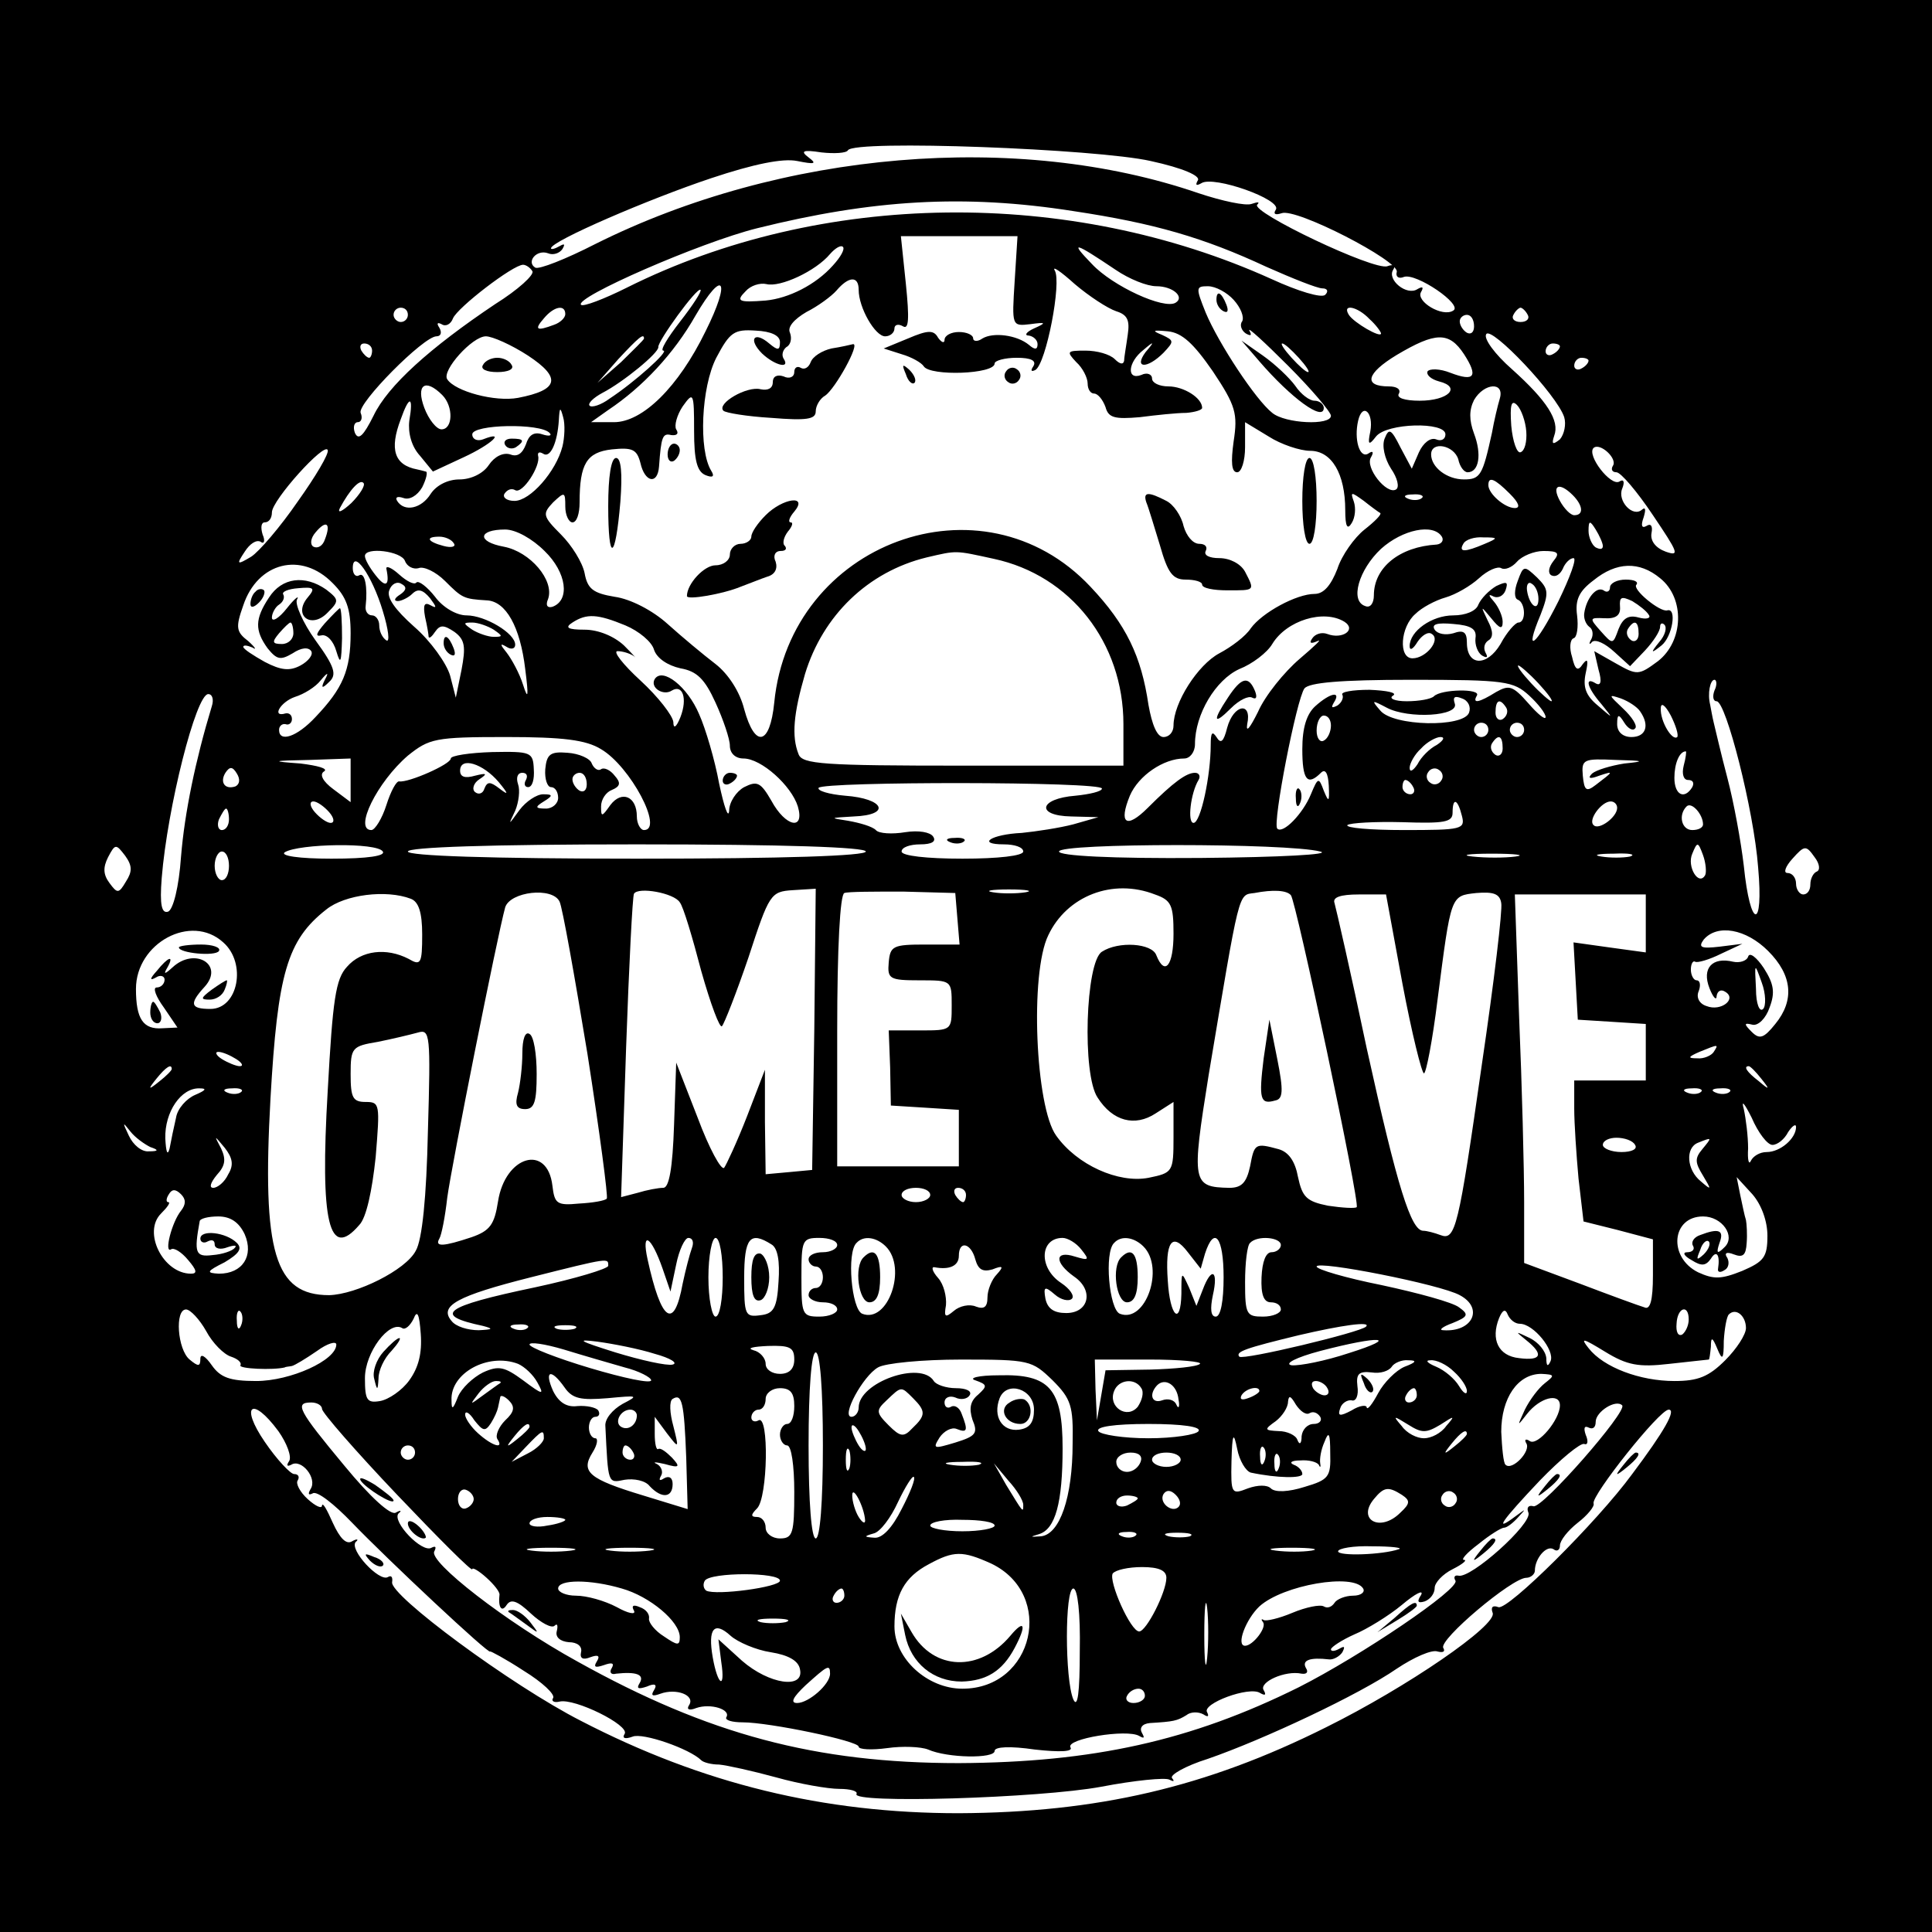 <?xml version="1.0" standalone="no"?>
<!DOCTYPE svg PUBLIC "-//W3C//DTD SVG 20010904//EN"
 "http://www.w3.org/TR/2001/REC-SVG-20010904/DTD/svg10.dtd">
<svg version="1.0" xmlns="http://www.w3.org/2000/svg"
 width="270pt" height="270pt" viewBox="0 0 270 270"
 preserveAspectRatio="xMidYMid meet">

<g transform="translate(0,270) scale(0.1,-0.1)"
fill="#000000" stroke="none">
<path d="M0 1350 l0 -1350 1350 0 1350 0 0 1350 0 1350 -1350 0 -1350 0 0
-1350z m1608 1125 c46 -10 70 -21 66 -27 -4 -7 -2 -8 5 -4 17 11 113 -23 104
-37 -4 -6 -1 -8 8 -5 20 8 165 -67 161 -82 -2 -7 3 -10 10 -7 17 6 83 -39 69
-47 -15 -10 -53 13 -45 26 4 7 2 8 -5 4 -15 -10 -43 13 -34 27 4 6 0 8 -8 5
-18 -7 -192 76 -182 86 4 4 1 4 -8 1 -8 -3 -41 4 -74 15 -253 87 -583 59 -843
-71 -41 -21 -79 -36 -84 -33 -13 8 2 26 18 20 7 -3 16 0 20 6 4 7 3 8 -4 4 -7
-4 -12 -5 -12 -3 0 10 137 69 224 98 60 20 100 28 120 24 25 -5 28 -4 16 5
-12 9 -8 11 18 7 18 -2 35 -1 37 3 9 15 348 2 423 -15z m-108 -70 c113 -17
182 -37 270 -78 36 -16 71 -30 78 -30 7 0 9 -4 4 -9 -5 -5 -38 5 -75 22 -283
128 -629 124 -901 -12 -32 -16 -61 -27 -64 -24 -10 10 166 87 246 107 161 40
289 48 442 24z m-82 -98 c-4 -63 -4 -63 22 -60 22 3 23 2 5 -6 -11 -5 -14 -10
-7 -10 6 -1 12 -6 12 -12 0 -8 -4 -8 -12 -1 -17 14 -50 18 -65 9 -7 -5 -13 -4
-13 0 0 5 -9 9 -20 9 -11 0 -20 -5 -20 -11 0 -5 -4 -4 -9 3 -6 11 -14 11 -42
-1 l-34 -14 25 -8 c14 -4 28 -12 31 -17 9 -14 99 -11 99 4 0 4 14 8 31 8 20 0
28 -4 23 -12 -4 -6 -3 -8 3 -5 15 9 37 123 27 139 -4 7 8 -1 28 -19 20 -17 46
-34 58 -38 16 -5 19 -13 16 -33 -2 -15 -5 -31 -5 -36 -1 -6 -6 -5 -13 2 -7 7
-25 12 -41 12 -26 0 -27 -1 -13 -16 9 -8 16 -22 16 -30 0 -8 4 -14 9 -14 5 0
12 -8 16 -19 4 -15 13 -17 48 -14 23 3 52 6 65 6 12 1 22 4 22 7 0 14 -26 30
-47 30 -13 0 -23 5 -23 11 0 6 -7 9 -15 5 -21 -8 -19 18 3 35 15 13 16 12 3
-3 -17 -23 2 -24 25 -1 15 16 15 17 -2 25 -15 6 -13 7 8 5 20 -2 36 -17 63
-56 32 -48 35 -59 29 -98 -4 -29 -3 -43 5 -43 6 0 11 16 11 35 l0 35 33 -20
c17 -11 44 -20 58 -20 30 0 49 -32 49 -83 0 -23 3 -28 9 -18 5 8 6 21 3 30 -5
14 -4 14 14 1 10 -8 21 -16 23 -17 2 -2 -8 -12 -22 -23 -14 -11 -32 -36 -38
-55 -9 -23 -19 -35 -32 -35 -25 0 -73 -26 -89 -48 -7 -11 -27 -26 -44 -35 -30
-16 -64 -69 -64 -101 0 -9 -6 -16 -14 -16 -9 0 -16 17 -21 45 -10 68 -31 112
-81 165 -151 161 -420 62 -442 -162 -6 -60 -27 -64 -42 -9 -6 24 -22 49 -40
63 -17 13 -47 38 -67 56 -21 19 -52 35 -74 38 -30 5 -38 11 -42 33 -3 15 -18
39 -33 54 -26 26 -26 29 -11 45 16 15 17 15 17 -6 0 -12 5 -22 10 -22 6 0 10
12 10 28 0 54 10 70 45 74 29 3 35 0 40 -19 6 -27 24 -31 26 -5 3 42 5 47 17
44 8 -1 11 2 7 8 -3 5 1 20 9 32 15 21 16 20 16 -34 0 -41 4 -57 16 -62 10 -4
13 -2 8 6 -18 29 -14 117 7 158 19 36 25 40 55 38 22 -1 34 -7 34 -16 0 -12
-3 -12 -15 -2 -21 18 -30 6 -10 -14 18 -17 40 -22 30 -7 -3 5 -1 12 4 16 6 3
8 12 5 20 -4 8 6 19 23 29 16 8 35 22 42 30 17 20 31 21 31 1 0 -25 23 -65 37
-65 7 0 13 5 13 11 0 5 5 7 12 3 8 -5 9 10 4 59 l-7 67 82 0 81 0 -4 -63z
m-254 22 c-24 -27 -62 -46 -94 -49 -38 -3 -42 -1 -28 13 7 8 20 12 29 10 19
-5 69 18 89 42 7 8 15 13 18 10 3 -3 -3 -14 -14 -26z m395 -6 c19 -13 44 -23
57 -23 23 0 40 -15 27 -23 -16 -10 -88 23 -117 54 -32 33 -25 31 33 -8z m-815
-2 c3 -5 -20 -26 -52 -46 -91 -61 -150 -114 -170 -156 -14 -28 -21 -35 -26
-24 -3 8 -1 15 4 15 5 0 7 6 4 13 -5 13 88 107 106 107 6 0 8 5 4 12 -4 6 -3
8 3 5 6 -4 13 0 16 8 6 15 84 75 98 75 4 0 10 -4 13 -9z m242 -84 c-38 -78
-88 -127 -128 -127 l-32 0 24 17 c48 32 92 79 122 132 39 67 50 50 14 -22z
m-36 13 c-17 -22 -28 -40 -23 -40 9 0 -40 -44 -75 -67 -12 -9 -25 -13 -28 -10
-3 3 5 11 18 18 29 15 79 56 78 64 -1 8 54 84 59 80 2 -2 -11 -22 -29 -45z
m774 31 c10 -11 15 -24 12 -30 -4 -5 -1 -13 5 -17 7 -4 9 -3 5 4 -3 6 21 -16
54 -49 33 -33 60 -65 60 -70 0 -14 -64 -11 -82 4 -23 18 -75 97 -93 140 -14
35 -14 37 3 37 11 0 27 -9 36 -19z m-1154 -21 c0 -5 -4 -10 -10 -10 -5 0 -10
5 -10 10 0 6 5 10 10 10 6 0 10 -4 10 -10z m220 1 c0 -5 -7 -12 -16 -15 -24
-9 -28 -7 -14 9 14 17 30 20 30 6z m1124 -7 c9 -8 16 -18 16 -20 0 -7 -38 15
-45 26 -10 16 12 12 29 -6z m221 6 c3 -5 -1 -10 -10 -10 -9 0 -13 5 -10 10 3
6 8 10 10 10 2 0 7 -4 10 -10z m-75 -16 c0 -8 -4 -12 -10 -9 -5 3 -10 10 -10
16 0 5 5 9 10 9 6 0 10 -7 10 -16z m126 -127 c3 -10 0 -24 -6 -31 -10 -8 -12
-7 -8 5 8 21 -10 49 -59 93 -24 21 -40 43 -36 49 7 12 99 -85 109 -116z
m-1448 86 c47 -31 43 -48 -14 -59 -32 -6 -88 9 -99 26 -8 12 35 60 54 60 9 0
36 -12 59 -27z m162 24 c0 -2 -15 -16 -32 -33 l-33 -29 29 33 c28 30 36 37 36
29z m1146 -22 c20 -31 15 -39 -19 -26 -15 6 -29 6 -32 2 -2 -5 5 -11 16 -14
32 -8 13 -27 -27 -27 -21 0 -33 4 -29 10 3 6 -3 10 -14 10 -36 0 -32 18 11 44
54 32 73 33 94 1z m-1526 5 c0 -5 -2 -10 -4 -10 -3 0 -8 5 -11 10 -3 6 -1 10
4 10 6 0 11 -4 11 -10z m1295 -10 c10 -11 16 -20 13 -20 -3 0 -13 9 -23 20
-10 11 -16 20 -13 20 3 0 13 -9 23 -20z m365 16 c0 -3 -4 -8 -10 -11 -5 -3
-10 -1 -10 4 0 6 5 11 10 11 6 0 10 -2 10 -4z m40 -20 c0 -3 -4 -8 -10 -11 -5
-3 -10 -1 -10 4 0 6 5 11 10 11 6 0 10 -2 10 -4z m-1602 -48 c16 -16 15 -48
-1 -48 -7 0 -18 14 -24 30 -12 32 1 42 25 18z m1478 -5 c-3 -10 -8 -31 -11
-48 -13 -59 -16 -65 -39 -65 -24 0 -46 17 -46 35 0 19 32 13 38 -7 2 -10 8
-18 13 -18 16 0 20 25 9 54 -7 19 -7 33 0 47 14 24 43 26 36 2z m-1524 -31
c-2 -17 3 -36 15 -49 l18 -22 43 20 c39 18 60 38 27 25 -8 -3 -15 0 -15 7 0
14 95 16 108 2 4 -4 -1 -5 -10 -2 -12 4 -19 -1 -23 -14 -5 -13 -12 -18 -22
-14 -10 3 -22 -3 -30 -15 -8 -12 -25 -20 -41 -20 -16 0 -32 -8 -40 -20 -13
-21 -37 -26 -47 -10 -3 5 0 7 9 4 8 -3 19 3 26 15 6 12 8 22 5 22 -3 1 -8 2
-12 3 -32 6 -39 28 -23 70 12 34 18 33 12 -2z m1561 -15 c1 -14 -2 -27 -8 -29
-5 -2 -11 15 -13 37 -2 29 0 37 8 29 6 -6 12 -23 13 -37z m-1347 -21 c-9 -35
-45 -76 -67 -76 -11 0 -17 5 -14 10 4 6 10 8 15 5 10 -6 36 34 32 48 -1 5 2 6
7 3 10 -7 20 15 22 47 1 18 2 19 6 4 3 -10 2 -29 -1 -41z m1129 21 c-4 -19 -2
-20 8 -7 15 19 97 21 97 3 0 -7 -6 -10 -13 -7 -8 3 -18 -5 -24 -18 l-10 -23
-16 30 c-13 26 -16 27 -22 12 -4 -10 0 -28 9 -42 9 -13 12 -26 7 -29 -13 -8
-44 31 -35 45 4 7 3 10 -4 5 -12 -7 -20 20 -14 46 6 26 22 12 17 -15z m-1499
-98 c-24 -35 -54 -70 -65 -77 -20 -12 -21 -11 -9 7 7 11 16 17 22 14 5 -4 7 1
3 10 -3 10 -2 17 3 17 6 0 10 6 10 14 0 17 74 99 78 87 2 -5 -17 -37 -42 -72z
m1838 50 c-3 -5 -1 -9 5 -9 6 0 29 -27 51 -60 35 -52 38 -58 18 -51 -14 5 -22
15 -20 26 2 10 -1 14 -7 10 -7 -4 -8 1 -4 12 3 10 3 15 -2 11 -13 -12 -35 12
-28 29 4 10 2 14 -4 10 -12 -7 -46 37 -36 47 9 8 34 -15 27 -25z m-1763 -52
c-13 -12 -20 -15 -16 -7 14 26 28 41 33 35 3 -3 -5 -16 -17 -28z m1619 13 c13
-13 15 -20 7 -20 -14 0 -37 20 -37 32 0 13 9 9 30 -12z m88 -2 c14 -14 16 -28
2 -28 -5 0 -14 9 -20 20 -12 22 -1 27 18 8z m-211 -4 c-3 -3 -12 -4 -19 -1 -8
3 -5 6 6 6 11 1 17 -2 13 -5z m-1533 -58 c-3 -9 -10 -13 -16 -10 -5 3 -4 12 3
20 15 18 22 13 13 -10z m1786 -9 c0 -5 -4 -5 -10 -2 -5 3 -10 14 -10 23 0 15
2 15 10 2 5 -8 10 -19 10 -23z m-1479 -7 c31 -30 36 -69 11 -78 -7 -2 -10 2
-6 11 9 26 -25 66 -62 73 -38 7 -36 24 2 24 15 0 38 -13 55 -30z m1254 20 c3
-5 0 -10 -7 -11 -52 -3 -88 -32 -88 -71 0 -11 -5 -18 -12 -15 -22 7 -9 51 22
80 30 27 73 36 85 17z m-1381 -9 c4 -5 -3 -7 -14 -4 -23 6 -26 13 -6 13 8 0
17 -4 20 -9z m1441 -1 c-28 -12 -37 -12 -30 0 3 6 16 10 28 9 21 0 21 -1 2 -9z
m-1509 -24 c3 -8 12 -12 19 -10 7 3 24 -5 37 -18 24 -24 26 -25 58 -27 27 -1
47 -37 54 -96 5 -39 4 -44 -3 -22 -5 16 -16 36 -23 45 -9 11 -10 14 0 8 6 -4
12 -3 12 3 0 16 -42 41 -68 41 -14 0 -33 11 -44 26 -11 14 -23 23 -26 20 -3
-4 -14 2 -24 11 -11 10 -19 13 -18 8 5 -24 -1 -27 -15 -9 -8 10 -15 22 -15 27
0 13 51 7 56 -7z m823 3 c107 -23 181 -117 181 -231 l0 -58 -224 0 c-195 0
-225 2 -230 16 -10 25 -7 57 9 112 25 82 88 143 170 163 43 10 39 10 94 -2z
m782 -3 c-7 -9 -8 -17 -3 -20 6 -3 12 1 16 9 3 8 10 15 15 15 5 0 -5 -27 -21
-60 -32 -64 -49 -76 -25 -19 12 31 11 36 -5 52 -18 17 -19 17 -27 -5 -5 -13
-5 -24 0 -26 11 -4 12 -32 1 -32 -4 0 -16 -13 -25 -30 -19 -32 -47 -31 -47 2
0 15 -5 18 -19 13 -11 -3 -22 -1 -26 5 -5 8 4 10 26 8 25 -2 33 -7 31 -20 -1
-9 3 -20 9 -24 7 -4 9 -3 5 4 -3 6 -2 13 4 17 7 4 7 13 -1 28 -10 21 -10 21 5
3 12 -15 16 -16 16 -5 0 8 -6 21 -12 28 -8 9 -8 11 -2 8 7 -4 15 0 18 8 4 12
2 13 -13 6 -10 -6 -21 -17 -25 -26 -3 -9 -18 -15 -35 -15 -30 0 -61 -22 -61
-43 0 -7 5 -4 11 6 6 9 15 15 20 11 13 -8 -8 -34 -27 -34 -20 0 -17 44 4 62 9
9 28 19 42 23 14 4 35 16 47 27 12 11 26 17 31 14 5 -3 15 1 22 9 7 8 24 15
37 15 21 0 23 -3 14 -14z m-1636 -70 c8 -26 10 -44 5 -41 -6 4 -10 13 -10 21
0 8 -5 14 -10 14 -6 0 -10 6 -9 13 3 26 -1 48 -9 43 -5 -3 -9 2 -9 10 0 28 27
-10 42 -60z m-70 39 c19 -19 25 -35 25 -70 0 -52 -11 -77 -49 -117 -26 -28
-51 -36 -51 -18 0 5 4 9 9 8 5 -2 9 2 9 7 0 6 -4 9 -9 8 -20 -6 -7 16 13 23
13 4 29 14 36 23 10 12 12 12 6 1 -6 -12 -4 -13 6 -3 11 10 8 21 -19 58 -18
25 -29 51 -26 57 4 7 -3 2 -14 -12 -11 -14 -21 -20 -21 -13 0 6 5 15 10 18 6
4 8 10 6 14 -3 4 7 8 21 9 22 2 24 0 13 -13 -21 -25 5 -45 28 -21 16 16 16 18
-2 32 -30 21 -62 17 -80 -11 -20 -30 -20 -46 -2 -71 13 -16 18 -17 35 -7 12 8
22 9 26 3 3 -5 -4 -14 -15 -20 -15 -8 -27 -7 -50 5 -16 9 -30 18 -30 21 0 3 6
2 13 -1 6 -4 4 0 -6 9 -17 13 -18 19 -7 50 20 60 81 76 125 31z m1855 7 c35
-28 33 -88 -3 -116 -27 -20 -29 -20 -59 -3 l-30 17 6 -26 c5 -17 3 -23 -4 -19
-16 10 -12 -6 8 -29 17 -21 17 -21 -5 -2 -17 14 -21 26 -17 45 4 18 3 22 -4
13 -7 -11 -11 -8 -15 10 -4 12 -3 24 2 26 5 1 7 16 5 32 -3 22 3 34 23 49 32
26 64 27 93 3z m-1761 -23 c-8 -5 -9 -9 -3 -9 5 0 15 5 20 10 8 8 15 6 25 -6
9 -12 10 -15 1 -10 -9 5 -11 1 -8 -16 3 -13 5 -25 5 -28 1 -3 5 1 9 7 7 10 12
10 27 0 15 -11 16 -21 10 -53 l-8 -39 -8 31 c-5 17 -27 48 -50 68 -27 24 -39
41 -35 51 3 9 11 13 17 9 8 -4 7 -9 -2 -15z m1591 -6 c0 -19 -13 -9 -16 12 -1
8 2 13 7 9 5 -3 9 -12 9 -21z m-1276 -37 c19 -8 37 -23 40 -34 4 -12 19 -22
37 -26 23 -4 34 -15 49 -48 11 -24 20 -51 20 -60 0 -11 8 -18 19 -18 25 0 67
-38 76 -67 10 -34 -17 -29 -37 8 -15 26 -20 28 -38 19 -11 -6 -21 -21 -21 -33
-1 -12 -7 5 -14 38 -6 33 -19 77 -28 97 -16 38 -51 66 -62 49 -7 -12 12 -24
24 -16 15 9 22 -11 12 -37 -6 -15 -10 -17 -10 -7 -1 9 -21 35 -46 58 -24 22
-39 41 -32 41 7 0 17 -3 23 -7 5 -5 -1 2 -14 15 -14 13 -36 22 -55 22 -24 0
-28 3 -17 10 20 13 35 12 74 -4z m1005 5 c17 -11 -3 -25 -24 -17 -8 3 -17 0
-21 -6 -5 -7 -2 -8 7 -4 8 4 -4 -7 -25 -25 -21 -18 -48 -51 -58 -74 -11 -22
-17 -30 -15 -17 7 32 -19 28 -28 -5 -5 -20 -9 -23 -15 -13 -6 9 -8 6 -8 -11 0
-43 -14 -109 -24 -109 -9 0 -4 42 7 60 3 5 1 10 -5 10 -12 0 -30 -13 -66 -49
-30 -30 -41 -22 -25 17 12 28 47 52 76 52 8 0 15 9 15 20 0 42 29 90 62 105
18 7 39 23 46 35 20 33 72 49 101 31z m-1469 -16 c0 -8 -7 -15 -16 -15 -14 0
-14 3 -4 15 7 8 14 15 16 15 2 0 4 -7 4 -15z m280 5 c13 -9 13 -10 0 -10 -8 0
-22 5 -30 10 -13 9 -13 10 0 10 8 0 22 -5 30 -10z m1460 -75 c13 -14 21 -25
18 -25 -2 0 -15 11 -28 25 -13 14 -21 25 -18 25 2 0 15 -11 28 -25z m-13 -17
c13 -12 23 -25 23 -30 0 -5 -11 4 -24 19 -22 25 -27 26 -45 16 -24 -15 -34
-17 -27 -5 6 10 -50 9 -60 -1 -4 -4 -21 -7 -38 -7 -17 0 -26 4 -19 8 6 4 -9 7
-33 8 -24 0 -41 -3 -38 -7 2 -4 -1 -11 -7 -15 -8 -4 -9 -3 -5 4 11 17 -5 14
-26 -5 -12 -11 -18 -30 -18 -60 0 -43 7 -52 26 -33 6 6 10 0 11 -18 1 -23 0
-24 -7 -7 -7 19 -8 19 -18 -5 -11 -27 -39 -56 -47 -48 -7 7 27 181 38 196 7 8
49 12 150 12 131 0 142 -2 164 -22z m259 7 c-3 -8 -2 -15 3 -15 13 0 52 -152
58 -232 8 -89 -11 -87 -20 2 -4 34 -14 89 -23 123 -9 34 -17 69 -19 77 -2 8
-4 20 -5 25 -4 16 0 35 6 35 3 0 4 -7 0 -15z m-2100 -22 c-23 -76 -38 -149
-43 -210 -3 -43 -11 -74 -18 -77 -9 -3 -12 9 -9 47 8 99 48 257 65 257 6 0 8
-8 5 -17z m1757 -9 c-8 -21 -106 -19 -124 3 -13 15 -12 15 9 4 30 -16 102 -12
95 6 -3 9 0 11 10 7 9 -3 13 -12 10 -20z m239 2 c14 -20 8 -36 -12 -36 -12 0
-20 7 -20 18 0 14 2 15 10 2 5 -8 12 -12 15 -8 4 3 -4 16 -17 28 -20 19 -21
20 -3 14 11 -4 23 -12 27 -18z m-187 5 c3 -5 1 -12 -5 -16 -5 -3 -10 1 -10 9
0 18 6 21 15 7z m239 -41 c-7 -6 -24 22 -23 40 0 9 6 5 14 -10 7 -14 11 -27 9
-30z m-484 16 c0 -8 -4 -18 -10 -21 -5 -3 -10 3 -10 14 0 12 5 21 10 21 6 0
10 -6 10 -14z m220 -6 c0 -5 -4 -10 -10 -10 -5 0 -10 5 -10 10 0 6 5 10 10 10
6 0 10 -4 10 -10z m50 0 c0 -5 -4 -10 -10 -10 -5 0 -10 5 -10 10 0 6 5 10 10
10 6 0 10 -4 10 -10z m-1290 -27 c41 -24 88 -113 60 -113 -5 0 -10 9 -10 19 0
28 -21 37 -37 16 -12 -17 -13 -17 -13 -2 0 10 7 20 15 23 12 5 13 10 4 20 -6
8 -15 12 -19 9 -4 -3 -10 1 -13 8 -2 7 -18 14 -34 15 -24 2 -29 -2 -31 -23 -1
-14 3 -25 8 -25 6 0 10 -7 10 -15 0 -8 -8 -15 -17 -15 -15 0 -16 2 -3 10 13 8
13 10 -1 10 -9 0 -24 -10 -33 -22 -16 -22 -16 -22 -6 -1 5 12 7 29 4 37 -3 9
-1 16 6 16 6 0 8 -4 5 -10 -3 -5 -2 -10 3 -10 6 0 9 11 8 25 -1 24 -4 25 -58
24 -32 -1 -58 -5 -58 -9 0 -8 -59 -34 -72 -32 -4 1 -12 -14 -18 -33 -6 -19
-16 -35 -21 -35 -25 0 8 67 51 104 30 24 38 26 137 26 80 0 112 -4 133 -17z
m1168 6 c-10 -5 -22 -17 -27 -27 -6 -9 -11 -12 -11 -5 0 6 7 19 16 27 8 9 21
16 27 16 7 0 4 -5 -5 -11z m92 -5 c0 -8 -5 -12 -10 -9 -6 4 -8 11 -5 16 9 14
15 11 15 -7z m253 -24 c-3 -12 0 -20 6 -20 7 0 9 -4 6 -10 -11 -18 -25 -11
-25 13 0 20 7 37 16 37 1 0 0 -9 -3 -20z m-1863 -20 l0 -31 -24 18 c-15 11
-20 21 -13 25 6 4 -9 8 -33 11 -42 3 -41 4 13 5 l57 2 0 -30z m207 -3 c14 -17
14 -19 1 -9 -13 10 -17 10 -21 0 -2 -7 -8 -9 -13 -5 -5 4 -2 13 6 18 12 8 10
9 -6 5 -14 -4 -21 -2 -21 7 0 20 32 10 54 -16z m1573 26 c-19 -3 -39 -9 -45
-14 -7 -7 -3 -8 10 -3 21 7 20 6 -5 -13 -13 -10 -16 -8 -18 13 -2 23 1 24 46
22 40 -1 42 -2 12 -5z m-1941 -32 c-15 -5 -22 6 -14 19 6 9 10 9 16 -1 5 -8 4
-15 -2 -18z m1685 8 c-3 -5 -10 -7 -15 -3 -5 3 -7 10 -3 15 3 5 10 7 15 3 5
-3 7 -10 3 -15z m-1194 -5 c0 -8 -4 -12 -10 -9 -5 3 -10 10 -10 16 0 5 5 9 10
9 6 0 10 -7 10 -16z m720 -6 c0 -4 -17 -8 -37 -10 -51 -4 -56 -28 -6 -29 l38
-1 -35 -10 c-19 -5 -52 -10 -72 -12 -43 -2 -64 -16 -25 -16 15 0 27 -4 27 -10
0 -6 -35 -10 -85 -10 -50 0 -85 4 -85 10 0 6 12 10 26 10 16 0 23 4 18 11 -4
6 -20 9 -39 6 -18 -3 -37 -2 -41 3 -5 5 -22 10 -39 13 -26 4 -26 4 8 6 53 2
43 25 -12 29 -23 2 -39 7 -37 11 6 9 396 9 396 -1z m435 2 c3 -5 1 -10 -4 -10
-6 0 -11 5 -11 10 0 6 2 10 4 10 3 0 8 -4 11 -10z m-1515 -35 c7 -8 8 -15 2
-15 -5 0 -15 7 -22 15 -7 8 -8 15 -2 15 5 0 15 -7 22 -15z m1583 -5 c5 -19 0
-20 -81 -20 -47 0 -82 3 -79 7 4 3 38 5 77 4 58 -2 70 0 70 13 0 22 7 20 13
-4z m217 11 c0 -13 -26 -32 -33 -24 -8 7 11 33 24 33 5 0 9 -4 9 -9z m120 -23
c0 -5 -7 -8 -15 -8 -15 0 -20 21 -8 33 7 7 23 -11 23 -25z m-2060 7 c0 -8 -4
-15 -10 -15 -5 0 -7 7 -4 15 4 8 8 15 10 15 2 0 4 -7 4 -15z m-144 -87 c-10
-17 -12 -17 -23 -2 -9 12 -9 22 -2 36 10 19 11 19 24 2 10 -14 10 -22 1 -36z
m359 42 c4 -6 -20 -10 -72 -10 -45 0 -72 4 -65 9 20 12 129 14 137 1z m675 0
c0 -6 -113 -10 -320 -10 -207 0 -320 4 -320 10 0 6 113 10 320 10 207 0 320
-4 320 -10z m635 0 c17 -4 -55 -8 -167 -9 -126 -1 -198 3 -198 9 0 12 319 12
365 0z m538 -33 c-9 -16 -26 12 -18 30 7 17 8 17 15 -2 4 -11 5 -24 3 -28z
m156 5 c-5 -2 -9 -10 -9 -18 0 -8 -4 -14 -10 -14 -5 0 -10 7 -10 15 0 8 -5 15
-12 15 -6 0 -3 9 7 20 17 19 19 19 31 2 7 -9 8 -18 3 -20z m-2219 8 c0 -11 -4
-20 -10 -20 -5 0 -10 9 -10 20 0 11 5 20 10 20 6 0 10 -9 10 -20z m1798 13
c-15 -2 -42 -2 -60 0 -18 2 -6 4 27 4 33 0 48 -2 33 -4z m160 0 c-10 -2 -28
-2 -40 0 -13 2 -5 4 17 4 22 1 32 -1 23 -4z m-1457 -276 c17 -109 29 -200 27
-202 -2 -3 -20 -6 -39 -7 -31 -3 -34 0 -37 25 -7 59 -66 42 -76 -22 -5 -32
-11 -41 -37 -50 -39 -13 -52 -14 -45 -2 3 5 8 30 11 57 6 45 70 366 81 406 7
22 66 29 76 8 4 -8 21 -104 39 -213z m129 212 c5 -6 18 -50 30 -96 13 -46 26
-81 29 -77 3 3 20 46 37 96 29 89 31 92 62 94 l32 2 -2 -196 -3 -197 -32 -3
-33 -3 -1 73 0 73 -25 -65 c-14 -36 -29 -68 -32 -72 -4 -4 -21 27 -37 70 l-30
77 -3 -87 c-2 -61 -7 -88 -15 -88 -7 0 -23 -3 -36 -7 l-23 -6 7 209 c4 115 9
212 11 215 6 10 56 1 64 -12z m388 -23 l3 -36 -48 0 c-45 0 -49 -2 -51 -25 -2
-23 1 -25 43 -25 45 0 45 0 45 -35 0 -35 0 -35 -44 -35 l-44 0 2 -52 1 -53 48
-3 47 -3 0 -40 0 -39 -85 0 -85 0 0 189 c0 117 4 191 10 193 5 2 43 2 82 2
l73 -2 3 -36z m95 37 c-13 -2 -33 -2 -45 0 -13 2 -3 4 22 4 25 0 35 -2 23 -4z
m181 -3 c23 -8 26 -15 26 -55 0 -44 -12 -60 -24 -30 -6 17 -53 20 -76 5 -23
-14 -28 -172 -6 -204 21 -33 52 -41 81 -22 l25 16 0 -49 c0 -49 -1 -50 -35
-57 -42 -8 -100 18 -129 59 -29 40 -37 227 -11 280 26 55 90 80 149 57z m190
-1 c7 -7 97 -431 92 -436 -2 -2 -20 -1 -40 2 -30 6 -36 12 -42 40 -4 22 -13
35 -27 39 -33 9 -34 8 -40 -24 -5 -23 -12 -30 -29 -30 -52 1 -53 7 -29 157 44
262 41 252 64 255 26 5 45 4 51 -3z m267 -236 c-33 -231 -37 -247 -58 -239 -8
3 -19 6 -24 6 -17 0 -36 60 -79 255 -22 105 -43 196 -45 203 -3 8 8 12 34 12
l38 0 23 -125 c13 -69 27 -125 30 -125 3 0 12 46 19 103 19 147 18 145 54 149
24 2 33 -1 35 -14 2 -9 -10 -110 -27 -225z m-1497 231 c11 -4 16 -19 16 -50 0
-41 -2 -44 -19 -34 -31 16 -66 12 -86 -11 -16 -17 -20 -46 -27 -173 -11 -186
2 -237 44 -188 10 10 18 48 23 95 6 74 6 77 -14 77 -18 0 -21 6 -21 39 0 37 2
39 38 45 20 4 45 10 56 13 17 5 18 -2 14 -138 -2 -92 -8 -152 -17 -167 -14
-27 -83 -61 -121 -62 -76 0 -94 59 -82 275 10 174 23 221 78 264 26 21 84 28
118 15z m1726 -34 l0 -41 -51 7 -50 7 3 -54 3 -54 48 -3 47 -3 0 -40 0 -39
-50 0 -50 0 0 -39 c0 -21 3 -65 6 -98 l7 -60 48 -12 49 -13 0 -50 c0 -36 -4
-49 -12 -45 -7 2 -48 17 -90 33 l-78 29 0 85 c0 47 -3 163 -7 258 l-6 172 91
0 92 0 0 -40z m-1988 -27 c33 -29 21 -93 -18 -93 -28 0 -30 7 -8 31 28 31 -14
56 -45 27 -11 -10 -13 -10 -7 0 10 18 1 15 -15 -5 -10 -11 -10 -14 -1 -9 6 4
12 2 12 -3 0 -6 -5 -11 -11 -11 -6 0 -1 -13 10 -28 l19 -28 -21 -1 c-27 -2
-37 13 -37 55 0 64 77 106 122 65z m2159 -12 c34 -34 37 -69 10 -102 -16 -20
-22 -22 -33 -11 -11 11 -11 13 1 10 8 -2 19 9 24 24 8 21 6 33 -8 55 -10 15
-20 23 -22 16 -2 -6 -12 -9 -21 -7 -29 7 -44 -9 -33 -37 5 -13 10 -18 10 -11
1 7 6 10 12 6 17 -10 -6 -28 -26 -20 -10 3 -15 12 -11 21 3 8 2 15 -3 15 -4 0
-8 7 -8 15 0 8 3 13 6 11 3 -2 20 3 36 11 l30 14 -32 -4 c-26 -3 -30 -1 -22
10 19 22 59 15 90 -16z m-7 -81 c-5 -5 -10 7 -10 28 -2 37 -2 37 8 9 6 -16 6
-33 2 -37z m-69 -60 c-3 -5 -14 -10 -23 -9 -14 0 -13 2 3 9 27 11 27 11 20 0z
m-2065 -10 c8 -5 11 -10 5 -10 -5 0 -17 5 -25 10 -8 5 -10 10 -5 10 6 0 17 -5
25 -10z m-90 -14 c0 -2 -8 -10 -17 -17 -16 -13 -17 -12 -4 4 13 16 21 21 21
13z m2221 -13 c13 -16 12 -17 -3 -4 -17 13 -22 21 -14 21 2 0 10 -8 17 -17z
m-2188 -23 c-12 -5 -25 -19 -27 -32 -3 -13 -7 -32 -9 -43 -3 -11 -5 -5 -6 14
-1 37 22 71 48 70 11 0 8 -3 -6 -9z m64 4 c-3 -3 -12 -4 -19 -1 -8 3 -5 6 6 6
11 1 17 -2 13 -5z m2040 0 c-3 -3 -12 -4 -19 -1 -8 3 -5 6 6 6 11 1 17 -2 13
-5z m40 0 c-3 -3 -12 -4 -19 -1 -8 3 -5 6 6 6 11 1 17 -2 13 -5z m60 -74 c7 0
17 8 22 18 6 9 11 12 11 7 0 -16 -22 -35 -41 -35 -10 0 -19 -6 -22 -12 -3 -7
-5 1 -4 17 0 17 -3 41 -6 55 -4 14 1 8 11 -12 9 -21 22 -38 29 -38z m-2267 -3
c12 -4 12 -6 -2 -6 -10 -1 -22 9 -28 22 -9 19 -9 20 2 6 7 -9 20 -18 28 -22z
m109 -38 c-5 -11 -15 -19 -21 -19 -6 0 -4 7 5 18 12 13 13 22 6 37 -10 19 -10
19 5 1 11 -14 13 -24 5 -37z m1966 41 c4 -6 -5 -10 -19 -10 -14 0 -26 5 -26
10 0 6 9 10 19 10 11 0 23 -4 26 -10z m94 -6 c-11 -13 -10 -19 1 -37 12 -20
12 -21 -3 -8 -20 16 -22 47 -4 54 20 8 20 8 6 -9z m91 -121 c0 -30 -5 -36 -35
-49 -30 -12 -40 -12 -62 -2 -42 21 -37 78 7 78 27 0 46 -28 30 -43 -10 -10
-12 -9 -7 6 7 18 -1 21 -27 11 -9 -3 -13 -10 -10 -15 3 -5 -1 -9 -8 -9 -7 0
-5 -5 6 -11 14 -9 20 -8 27 2 8 13 13 5 10 -14 -1 -5 3 -6 9 -2 6 3 7 11 4 17
-5 7 -1 9 9 5 13 -5 17 -1 18 16 1 12 0 27 -1 32 -2 6 -5 21 -8 35 l-5 25 22
-24 c13 -15 21 -38 21 -58z m-2217 35 c-13 -16 -24 -60 -14 -54 4 3 15 -4 24
-15 12 -14 13 -19 4 -19 -39 0 -68 58 -42 84 9 9 14 16 10 16 -3 0 -3 5 1 11
4 7 9 8 17 0 7 -7 7 -14 0 -23z m1047 22 c0 -5 -9 -10 -20 -10 -11 0 -20 5
-20 10 0 6 9 10 20 10 11 0 20 -4 20 -10z m50 0 c0 -5 -2 -10 -4 -10 -3 0 -8
5 -11 10 -3 6 -1 10 4 10 6 0 11 -4 11 -10z m-1008 -55 c13 -30 -3 -55 -36
-55 -18 1 -18 3 8 16 20 12 25 19 17 27 -15 15 -51 19 -51 6 0 -5 5 -7 10 -4
6 3 10 2 10 -4 0 -6 8 -8 18 -4 9 3 14 3 10 -1 -3 -4 -17 -9 -31 -10 -24 -3
-26 3 -18 47 0 4 12 7 26 7 17 0 29 -8 37 -25z m584 -48 l11 -32 8 38 c4 20
12 37 17 37 6 0 8 -6 5 -14 -3 -8 -9 -31 -13 -50 -12 -66 -30 -53 -49 34 -9
41 5 33 21 -13z m84 -12 c0 -30 -4 -55 -10 -55 -5 0 -10 25 -10 55 0 30 5 55
10 55 6 0 10 -25 10 -55z m68 46 c9 -5 12 -24 10 -52 -2 -37 -7 -45 -25 -47
-22 -3 -23 0 -23 52 0 56 8 66 38 47z m92 -1 c0 -5 -9 -10 -20 -10 -11 0 -20
-4 -20 -10 0 -5 5 -10 10 -10 6 0 10 -7 10 -15 0 -8 -4 -15 -10 -15 -5 0 -10
-4 -10 -10 0 -5 9 -10 20 -10 11 0 20 -4 20 -10 0 -5 -11 -10 -25 -10 -24 0
-25 3 -25 55 0 52 1 55 25 55 14 0 25 -4 25 -10z m68 -2 c30 -30 3 -108 -33
-94 -15 6 -22 86 -8 99 10 11 28 8 41 -5z m273 -4 c12 -15 11 -16 -9 -10 -28
9 -29 -8 -1 -28 28 -19 21 -51 -11 -51 -17 0 -26 6 -29 20 -3 17 -1 18 13 6 9
-8 20 -10 24 -6 4 4 -3 14 -15 22 -32 21 -30 63 2 63 7 0 19 -7 26 -16z m87 4
c30 -30 3 -108 -33 -94 -15 6 -22 86 -8 99 10 11 28 8 41 -5z m86 -10 c13 40
26 23 26 -33 0 -33 -4 -55 -11 -55 -7 0 -8 11 -4 30 8 35 -2 40 -14 8 l-9 -23
-10 25 c-11 24 -11 24 -11 -8 -1 -46 -16 -32 -19 18 -4 55 6 69 28 40 l18 -23
6 21z m106 12 c0 -5 -6 -10 -13 -10 -8 0 -13 -13 -14 -35 -1 -24 3 -35 13 -35
8 0 14 -4 14 -10 0 -5 -11 -10 -25 -10 -23 0 -25 3 -25 48 0 27 3 52 7 55 10
11 43 8 43 -3z m591 -13 c-10 -9 -11 -8 -5 6 3 10 9 15 12 12 3 -3 0 -11 -7
-18z m-1018 -7 c4 -14 10 -18 24 -14 15 6 16 4 6 -7 -7 -7 -13 -22 -13 -32 0
-14 -5 -17 -16 -13 -9 4 -23 1 -31 -6 -12 -10 -14 -9 -11 8 1 12 -3 29 -11 38
-8 9 -10 16 -5 15 21 -4 34 2 34 16 0 22 17 18 23 -5z m-513 -9 c0 -4 -46 -18
-102 -30 -129 -27 -144 -39 -73 -54 15 -4 14 -5 -6 -6 -15 0 -32 5 -38 13 -18
21 8 35 111 61 111 28 108 27 108 16z m1190 -41 c34 -18 18 -52 -23 -49 -7 0
-1 5 13 10 22 9 23 12 9 22 -9 7 -57 20 -108 31 -50 10 -91 22 -91 26 0 9 173
-25 200 -40z m-1752 -50 c9 -17 25 -33 35 -36 9 -3 15 -8 13 -12 -3 -5 46 -7
62 -3 1 1 5 1 10 2 4 1 19 10 35 21 15 11 27 14 27 9 0 -22 -64 -51 -112 -51
-37 0 -50 5 -62 22 -9 13 -16 17 -16 9 0 -11 -3 -11 -15 -1 -17 14 -21 70 -5
70 6 0 19 -14 28 -30z m49 8 c-3 -8 -6 -5 -6 6 -1 11 2 17 5 13 3 -3 4 -12 1
-19z m235 -77 c-10 -14 -29 -27 -41 -29 -18 -3 -21 1 -21 32 0 36 34 81 52 70
4 -3 11 3 16 13 5 13 8 7 10 -21 2 -27 -3 -47 -16 -65z m1552 79 c19 0 49 -37
43 -52 -4 -9 -6 -7 -6 4 -1 10 -11 22 -23 28 -21 10 -21 10 -5 -3 25 -20 21
-29 -10 -25 -29 3 -40 26 -28 56 5 12 9 13 12 5 3 -7 10 -13 17 -13z m236 6
c0 -8 -4 -17 -9 -21 -6 -3 -9 4 -8 15 1 23 17 28 17 6z m80 -12 c0 -9 -13 -29
-29 -45 -23 -23 -38 -29 -71 -29 -48 0 -99 19 -120 46 -12 15 -8 14 23 -5 31
-19 47 -22 90 -17 29 3 53 6 55 6 1 0 2 8 3 18 0 14 2 14 9 -3 7 -17 9 -15 9
11 1 17 4 34 7 37 10 10 24 -2 24 -19z m-1703 0 c-3 -3 -12 -4 -19 -1 -8 3 -5
6 6 6 11 1 17 -2 13 -5z m66 -1 c-7 -2 -19 -2 -25 0 -7 3 -2 5 12 5 14 0 19
-2 13 -5z m1106 3 c-8 -8 -171 -47 -177 -42 -6 7 9 12 83 30 60 14 102 20 94
12z m-1036 -57 c20 -5 37 -14 37 -18 0 -5 -38 3 -85 17 -47 14 -85 29 -85 33
0 4 21 1 48 -7 26 -8 64 -19 85 -25z m42 19 c22 -6 33 -13 25 -15 -8 -2 -44 6
-80 17 -51 16 -56 19 -25 15 22 -3 58 -10 80 -17z m970 1 c-33 -11 -69 -18
-80 -17 -11 2 6 11 40 20 84 22 113 20 40 -3z m-775 -9 c0 -13 -7 -20 -20 -20
-11 0 -20 6 -20 14 0 8 -8 17 -17 19 -10 3 -1 5 20 6 31 1 37 -2 37 -19z m40
-120 c0 -80 -4 -130 -10 -130 -6 0 -10 50 -10 130 0 80 4 130 10 130 6 0 10
-50 10 -130z m-426 114 c9 -4 21 -15 27 -26 10 -18 8 -18 -20 3 -26 19 -34 21
-56 11 -14 -7 -30 -22 -35 -34 -7 -18 -9 -19 -9 -5 -2 38 51 67 93 51z m747
-23 c26 -26 29 -36 28 -88 0 -76 -18 -127 -44 -130 -16 -1 -16 -1 -3 3 23 7
33 44 33 120 0 83 -18 104 -89 102 -29 0 -43 -4 -33 -7 17 -6 17 -8 4 -20 -11
-9 -13 -19 -8 -35 8 -19 5 -23 -24 -32 -30 -9 -32 -9 -22 7 6 9 17 15 24 12
15 -6 16 -2 7 21 -3 9 -10 13 -15 10 -5 -3 -9 0 -9 6 0 7 7 10 15 7 8 -4 17
-2 20 3 4 6 -5 10 -19 10 -14 0 -28 5 -31 10 -18 29 -105 -2 -105 -37 0 -7 -5
-13 -10 -13 -15 0 16 57 37 69 10 6 62 11 116 11 96 0 99 -1 128 -29z m206 23
c-4 -4 -35 -7 -69 -8 l-63 -1 -6 -35 -6 -35 -2 43 -1 42 77 0 c42 0 73 -3 70
-6z m286 -4 c-12 -5 -29 -22 -37 -37 -8 -15 -15 -24 -16 -20 0 4 -10 3 -21 -4
-17 -9 -20 -8 -16 3 2 7 10 12 16 11 6 -2 10 7 8 20 -2 17 2 21 20 19 12 -2
24 2 28 8 3 5 14 10 23 9 13 0 11 -3 -5 -9z m69 -7 c10 -9 18 -21 18 -27 0 -6
-5 -3 -11 7 -6 10 -20 22 -32 27 -12 5 -16 9 -8 9 8 1 23 -6 33 -16z m-1243
-22 c11 -16 23 -18 60 -15 43 4 44 4 21 -8 -14 -8 -25 -21 -24 -31 4 -81 3
-80 27 -75 13 2 29 -1 35 -9 17 -18 32 -16 32 3 0 9 -5 12 -12 8 -6 -4 -8 -3
-4 4 3 5 0 13 -6 16 -7 3 -2 3 11 0 21 -6 22 -4 10 9 -8 8 -16 14 -19 12 -3
-2 -5 8 -5 21 l0 24 17 -23 c17 -22 17 -22 9 10 -5 18 -6 35 -1 38 13 8 16 -4
19 -82 l2 -72 -62 19 c-76 23 -88 33 -71 60 7 11 8 20 4 20 -5 0 -9 7 -9 15 0
8 4 15 9 15 5 0 7 4 4 9 -3 4 -16 7 -29 6 -15 -2 -26 5 -34 21 -13 29 -3 32
16 5z m1370 6 c-9 -7 -21 -23 -28 -37 -11 -24 -11 -24 3 -6 18 23 46 30 46 12
0 -20 -31 -57 -42 -50 -6 4 -8 2 -5 -3 7 -11 -20 -39 -29 -30 -3 2 -5 24 -6
46 0 47 23 81 56 81 19 -1 19 -2 5 -13z m-1460 0 c-2 -1 -13 -9 -24 -17 -19
-14 -19 -14 -6 3 7 9 18 17 24 17 6 0 8 -1 6 -3z m896 -7 c4 -6 1 -17 -5 -26
-15 -18 -42 0 -33 22 6 16 29 19 38 4z m52 -16 c2 -10 0 -14 -3 -7 -3 7 -12 9
-20 6 -14 -5 -19 8 -7 21 11 11 28 1 30 -20z m208 16 c3 -5 2 -10 -4 -10 -5 0
-13 5 -16 10 -3 6 -2 10 4 10 5 0 13 -4 16 -10z m-745 -25 c0 -14 -4 -25 -10
-25 -5 0 -10 -7 -10 -15 0 -8 5 -15 10 -15 6 0 10 -28 10 -65 0 -58 -2 -65
-20 -65 -11 0 -20 7 -20 15 0 8 -5 15 -12 15 -9 0 -9 3 0 12 15 15 17 132 2
123 -5 -3 -10 -1 -10 4 0 6 5 11 10 11 6 0 10 7 10 15 0 8 9 15 20 15 15 0 20
-7 20 -25z m166 11 c18 -18 18 -24 -1 -42 -12 -13 -17 -12 -33 4 -18 18 -18
21 -3 35 21 20 20 20 37 3z m169 -16 c0 -18 -6 -26 -21 -28 -23 -3 -37 18 -27
44 10 25 48 13 48 -16z m315 26 c0 -2 -7 -7 -16 -10 -8 -3 -12 -2 -9 4 6 10
25 14 25 6z m220 -6 c0 -5 -5 -10 -11 -10 -5 0 -7 5 -4 10 3 6 8 10 11 10 2 0
4 -4 4 -10z m-1274 -35 c-9 -9 -14 -21 -11 -26 10 -15 -7 -10 -27 8 -10 9 -18
21 -18 26 0 6 6 3 13 -8 12 -15 15 -16 23 -4 5 8 9 17 10 22 1 4 2 10 3 14 0
4 6 2 12 -4 9 -9 8 -16 -5 -28z m1124 10 c5 3 11 1 15 -5 3 -5 -1 -10 -9 -10
-9 0 -16 -8 -17 -17 0 -11 -3 -13 -6 -5 -2 6 -14 12 -26 12 -20 1 -21 2 -4 14
9 7 17 19 17 27 1 10 4 8 11 -4 6 -9 14 -15 19 -12z m-1380 6 c0 -5 47 -59
105 -120 58 -61 105 -108 105 -104 0 3 9 -2 20 -12 10 -9 19 -20 18 -24 -2
-17 3 -25 10 -14 6 9 15 6 34 -12 14 -13 29 -21 33 -17 4 4 5 0 3 -8 -2 -8 5
-14 17 -15 12 0 19 -6 17 -14 -2 -9 3 -11 13 -7 11 4 14 2 9 -6 -5 -8 -2 -9
10 -5 11 4 15 3 11 -4 -4 -6 -1 -10 6 -8 28 3 40 -1 33 -13 -5 -8 -2 -9 10 -5
11 5 15 3 10 -5 -5 -8 -2 -9 9 -5 22 8 49 -2 40 -16 -4 -6 0 -8 10 -4 20 7 49
-2 42 -13 -2 -4 8 -7 23 -7 37 0 162 -26 162 -34 0 -4 18 -5 40 -2 21 3 47 2
57 -2 27 -12 93 -13 93 -2 0 6 22 7 56 2 36 -4 54 -3 50 3 -7 12 79 26 96 16
7 -4 8 -3 4 4 -4 7 0 13 11 14 33 2 38 3 51 11 6 5 17 5 24 1 6 -4 8 -3 5 3
-8 12 59 37 74 27 7 -4 9 -3 5 4 -7 11 30 28 53 23 7 -1 10 2 6 8 -6 11 6 15
32 12 6 -1 15 4 19 10 4 8 3 9 -4 5 -7 -4 -12 -4 -12 -1 0 3 15 13 33 21 17 7
48 26 66 41 19 16 31 22 27 14 -6 -9 -5 -12 5 -9 8 3 14 11 14 19 0 7 11 19
25 26 14 7 21 13 16 13 -5 0 4 10 20 22 16 13 32 23 36 23 4 0 13 7 20 15 11
12 11 12 -4 1 -32 -24 -19 -6 34 50 29 30 57 53 62 51 5 -2 6 4 2 13 -3 9 -2
13 4 10 6 -3 10 0 10 8 0 14 28 32 37 23 8 -8 -112 -145 -124 -141 -7 2 -10
-2 -7 -9 6 -15 -81 -93 -98 -88 -5 1 -7 -2 -4 -7 7 -11 -132 -105 -219 -149
-151 -75 -288 -105 -475 -106 -200 0 -350 40 -533 142 -100 55 -209 140 -200
154 3 6 2 8 -4 5 -13 -8 -56 37 -46 48 5 4 3 5 -4 1 -7 -4 -35 21 -72 66 -64
77 -70 88 -46 88 8 0 15 -4 15 -9z m-61 -31 c12 -17 19 -36 15 -42 -4 -6 -3
-8 3 -5 14 9 37 -19 27 -34 -4 -7 -3 -9 3 -6 6 4 30 -15 55 -41 49 -51 193
-186 193 -180 0 1 21 -10 47 -27 26 -16 44 -33 41 -38 -3 -4 1 -7 9 -5 21 5
98 -33 91 -45 -4 -6 0 -8 11 -4 14 6 80 -17 96 -33 3 -3 14 -6 25 -6 11 -1 47
-9 80 -18 32 -9 72 -16 88 -16 15 0 26 -3 24 -7 -9 -14 256 -6 342 10 47 9 89
13 95 10 6 -3 8 -3 4 2 -4 4 18 17 50 27 78 27 212 90 264 126 24 16 49 27 57
24 8 -2 11 0 8 5 -7 11 96 98 116 98 6 0 12 5 12 10 0 17 16 36 26 30 5 -4 9
-1 9 5 0 7 11 21 25 32 13 10 24 23 22 27 -3 11 92 131 105 131 11 0 -6 -30
-51 -90 -49 -67 -174 -191 -187 -186 -8 3 -11 0 -8 -8 7 -17 -120 -104 -233
-160 -168 -84 -320 -119 -513 -120 -189 0 -358 41 -528 129 -98 50 -268 176
-264 194 1 7 -1 10 -6 7 -12 -7 -54 38 -45 49 5 4 2 5 -5 1 -8 -5 -17 4 -27
26 -8 18 -14 29 -15 24 0 -5 -9 -1 -20 9 -11 10 -17 22 -14 26 3 5 1 9 -5 9
-5 0 -24 20 -41 45 -35 51 -18 65 19 15z m501 22 c0 -13 -12 -22 -22 -16 -10
6 -1 24 13 24 5 0 9 -4 9 -8z m1123 -13 c20 13 21 13 8 -2 -7 -10 -21 -17 -31
-17 -10 0 -24 7 -31 17 -13 15 -12 15 9 2 19 -12 25 -12 45 0z m-1273 -3 c0
-2 -8 -10 -17 -17 -16 -13 -17 -12 -4 4 13 16 21 21 21 13z m470 -31 c0 -5 -5
-3 -10 5 -5 8 -10 20 -10 25 0 6 5 3 10 -5 5 -8 10 -19 10 -25z m465 25 c-3
-5 -35 -10 -70 -10 -35 0 -67 5 -70 10 -4 6 22 10 70 10 48 0 74 -4 70 -10z
m-915 -10 c0 -5 -10 -15 -22 -21 l-23 -12 20 21 c23 24 25 25 25 12z m988 -48
c38 -8 72 -8 72 -2 0 5 -6 11 -12 13 -7 3 -3 6 9 6 12 1 23 -2 26 -6 2 -5 3
-3 2 2 -1 6 1 19 6 30 6 16 8 12 8 -16 1 -33 -2 -37 -36 -47 -22 -7 -41 -8
-47 -2 -5 5 -18 5 -32 0 -23 -9 -24 -8 -23 38 1 39 3 42 8 17 3 -16 12 -31 19
-33z m302 54 c0 -2 -8 -10 -17 -17 -16 -13 -17 -12 -4 4 13 16 21 21 21 13z
m-1470 -26 c0 -5 -4 -10 -10 -10 -5 0 -10 5 -10 10 0 6 5 10 10 10 6 0 10 -4
10 -10z m305 0 c3 -5 1 -10 -4 -10 -6 0 -11 5 -11 10 0 6 2 10 4 10 3 0 8 -4
11 -10z m302 -22 c-3 -7 -5 -2 -5 12 0 14 2 19 5 13 2 -7 2 -19 0 -25z m580
10 c-3 -8 -6 -5 -6 6 -1 11 2 17 5 13 3 -3 4 -12 1 -19z m-173 -1 c-3 -8 -11
-14 -19 -14 -8 0 -15 6 -15 14 0 7 9 13 20 13 12 0 17 -5 14 -13z m56 3 c0 -5
-9 -10 -20 -10 -11 0 -20 5 -20 10 0 6 9 10 20 10 11 0 20 -4 20 -10z m137
-12 c-3 -8 -6 -5 -6 6 -1 11 2 17 5 13 3 -3 4 -12 1 -19z m-419 5 c-10 -2 -28
-2 -40 0 -13 2 -5 4 17 4 22 1 32 -1 23 -4z m62 -56 c0 -12 0 -11 -24 28 l-17
30 20 -24 c12 -13 21 -28 21 -34z m-170 -6 c-13 -26 -27 -41 -38 -40 -15 1
-15 2 -1 6 9 2 24 22 34 44 10 21 20 37 22 35 3 -2 -5 -22 -17 -45z m-598 14
c0 -5 -5 -11 -11 -13 -6 -2 -11 4 -11 13 0 9 5 15 11 13 6 -2 11 -8 11 -13z
m547 -30 c0 -5 -4 -3 -9 5 -5 8 -9 22 -9 30 0 16 17 -16 18 -35z m438 19 c-9
-9 -28 6 -21 18 4 6 10 6 17 -1 6 -6 8 -13 4 -17z m312 17 c12 -8 12 -12 -2
-25 -28 -28 -61 -10 -37 19 14 17 20 18 39 6z m75 -12 c-3 -5 -10 -7 -15 -3
-5 3 -7 10 -3 15 3 5 10 7 15 3 5 -3 7 -10 3 -15z m-444 7 c0 -2 -7 -6 -15
-10 -8 -3 -15 -1 -15 4 0 6 7 10 15 10 8 0 15 -2 15 -4z m-800 -30 c0 -2 -11
-6 -25 -8 -14 -3 -25 -1 -25 3 0 5 11 9 25 9 14 0 25 -2 25 -4z m600 -8 c0 -4
-20 -8 -45 -8 -25 0 -45 4 -45 8 0 5 20 9 45 8 25 0 45 -3 45 -8z m197 -14
c-3 -3 -12 -4 -19 -1 -8 3 -5 6 6 6 11 1 17 -2 13 -5z m76 -1 c-7 -2 -21 -2
-30 0 -10 3 -4 5 12 5 17 0 24 -2 18 -5z m-865 -20 c-16 -2 -40 -2 -55 0 -16
2 -3 4 27 4 30 0 43 -2 28 -4z m110 0 c-16 -2 -40 -2 -55 0 -16 2 -3 4 27 4
30 0 43 -2 28 -4z m925 0 c-13 -2 -35 -2 -50 0 -16 2 -5 4 22 4 28 0 40 -2 28
-4z m122 2 c-23 -8 -85 -10 -85 -3 0 4 21 8 48 7 26 0 43 -2 37 -4z m-570 -20
c90 -43 60 -175 -40 -175 -49 0 -95 42 -95 87 0 44 14 69 48 87 35 19 47 19
87 1z m245 -20 c0 -20 -28 -75 -38 -75 -12 0 -43 70 -37 81 4 5 22 9 41 9 24
0 34 -5 34 -15z m-540 -4 c0 -9 -89 -21 -103 -14 -4 3 -5 9 -2 14 8 12 105 12
105 0z m-221 -11 c39 -11 81 -46 81 -68 0 -12 -3 -12 -22 1 -13 8 -22 20 -21
25 1 6 -4 13 -13 16 -9 4 -12 2 -8 -5 3 -6 -8 -4 -24 5 -17 9 -42 16 -57 16
-14 0 -25 5 -25 10 0 13 45 13 89 0z m1036 0 c3 -5 -3 -10 -14 -10 -11 0 -23
-5 -26 -10 -4 -6 -10 -8 -15 -5 -5 3 -25 -1 -44 -9 -19 -8 -37 -12 -40 -10 -3
2 -4 1 -1 -3 6 -7 -14 -33 -25 -33 -13 0 1 37 20 55 33 30 132 47 145 25z
m-725 -10 c0 -5 -5 -10 -11 -10 -5 0 -7 5 -4 10 3 6 8 10 11 10 2 0 4 -4 4
-10z m329 -77 c0 -59 -3 -81 -9 -68 -12 28 -12 155 0 155 6 0 10 -35 9 -87z
m178 -10 c-2 -21 -4 -6 -4 32 0 39 2 55 4 38 2 -18 2 -50 0 -70z m-589 50
c-10 -2 -26 -2 -35 0 -10 3 -2 5 17 5 19 0 27 -2 18 -5z m-21 -42 c25 -4 39
-12 41 -24 6 -28 -43 -21 -81 12 l-33 30 4 -32 c6 -39 -5 -33 -12 7 -7 40 2
51 25 30 10 -9 36 -20 56 -23z m83 -30 c0 -15 -30 -41 -46 -41 -10 0 -6 8 12
25 30 27 34 30 34 16z m440 -31 c0 -5 -7 -10 -16 -10 -8 0 -12 5 -9 10 3 6 10
10 16 10 5 0 9 -4 9 -10z"/>
<path d="M1162 2213 c-13 -3 -26 -11 -29 -19 -3 -8 -9 -11 -14 -8 -5 3 -9 0
-9 -6 0 -7 -7 -10 -15 -6 -9 3 -15 0 -15 -8 0 -9 -7 -12 -17 -10 -19 5 -62
-20 -52 -30 3 -3 33 -8 67 -10 49 -4 62 -2 62 9 0 8 6 18 13 22 14 9 50 74 39
72 -4 -1 -17 -4 -30 -6z"/>
<path d="M1266 2177 c3 -10 9 -15 12 -12 3 3 0 11 -7 18 -10 9 -11 8 -5 -6z"/>
<path d="M1406 2181 c-4 -5 -2 -12 3 -15 5 -4 12 -2 15 3 4 5 2 12 -3 15 -5 4
-12 2 -15 -3z"/>
<path d="M933 2065 c0 -8 4 -12 9 -9 4 3 8 9 8 15 0 5 -4 9 -8 9 -5 0 -9 -7
-9 -15z"/>
<path d="M850 1993 c0 -81 10 -77 17 6 3 40 1 61 -6 61 -7 0 -11 -26 -11 -67z"/>
<path d="M1820 2000 c0 -33 4 -60 10 -60 6 0 10 27 10 60 0 33 -4 60 -10 60
-6 0 -10 -27 -10 -60z"/>
<path d="M1602 1998 c3 -7 11 -34 19 -60 11 -39 18 -48 36 -48 13 0 23 -3 23
-7 0 -5 16 -8 35 -8 39 0 39 -1 25 26 -6 11 -21 19 -36 19 -14 0 -22 4 -19 10
3 6 -1 10 -9 10 -9 0 -18 11 -22 25 -3 14 -14 30 -24 35 -25 13 -33 13 -28 -2z"/>
<path d="M1070 1980 c-11 -11 -20 -24 -20 -30 0 -5 -7 -10 -15 -10 -8 0 -15
-7 -15 -15 0 -8 -9 -15 -20 -15 -16 0 -40 -26 -40 -43 0 -6 51 3 75 13 11 4
28 11 37 14 11 3 15 11 12 21 -4 8 -1 15 7 15 7 0 9 3 6 7 -4 3 -2 12 4 20 6
7 8 13 4 13 -4 0 -2 7 5 15 20 24 -16 19 -40 -5z"/>
<path d="M1700 2281 c0 -6 4 -13 10 -16 6 -3 7 1 4 9 -7 18 -14 21 -14 7z"/>
<path d="M1760 2195 c44 -51 90 -85 90 -65 0 5 -6 10 -13 10 -7 0 -19 9 -27
21 -8 11 -28 30 -45 42 l-30 21 25 -29z"/>
<path d="M675 2190 c-4 -6 5 -10 20 -10 15 0 24 4 20 10 -3 6 -12 10 -20 10
-8 0 -17 -4 -20 -10z"/>
<path d="M706 2078 c3 -5 10 -6 15 -3 13 9 11 12 -6 12 -8 0 -12 -4 -9 -9z"/>
<path d="M357 1873 c-4 -3 -7 -11 -7 -17 0 -6 5 -5 12 2 6 6 9 14 7 17 -3 3
-9 2 -12 -2z"/>
<path d="M454 1829 c-12 -14 -14 -19 -5 -17 8 2 17 -8 21 -22 6 -20 7 -16 8
18 0 23 -1 42 -3 42 -1 0 -10 -9 -21 -21z"/>
<path d="M2250 1879 c0 -5 -4 -8 -9 -4 -10 6 -24 -11 -27 -32 -1 -7 2 -15 7
-19 5 -3 6 -11 3 -17 -4 -7 -3 -9 1 -4 5 4 18 -2 31 -14 l22 -20 21 22 c12 13
21 27 21 33 0 5 3 6 6 3 4 -4 1 -15 -7 -24 -13 -16 -12 -17 3 -5 15 12 22 53
8 49 -10 -3 -50 30 -43 36 3 4 -3 7 -15 7 -12 0 -22 -5 -22 -11z m54 -38 c4
-5 -3 -7 -14 -4 -14 4 -22 -1 -28 -16 -8 -22 -8 -22 -25 -3 -16 18 -16 19 5
18 16 -1 23 4 22 16 -1 14 2 15 17 8 10 -6 20 -14 23 -19z m-14 -27 c0 -8 -5
-12 -10 -9 -6 4 -8 11 -5 16 9 14 15 11 15 -7z"/>
<path d="M620 1801 c0 -6 4 -13 10 -16 6 -3 7 1 4 9 -7 18 -14 21 -14 7z"/>
<path d="M1010 1609 c0 -5 5 -7 10 -4 6 3 10 8 10 11 0 2 -4 4 -10 4 -5 0 -10
-5 -10 -11z"/>
<path d="M1716 1725 c-22 -33 -20 -39 4 -15 12 12 25 18 30 15 6 -3 7 1 4 9
-9 22 -19 20 -38 -9z"/>
<path d="M1811 1584 c0 -11 3 -14 6 -6 3 7 2 16 -1 19 -3 4 -6 -2 -5 -13z"/>
<path d="M1328 1523 c7 -3 16 -2 19 1 4 3 -2 6 -13 5 -11 0 -14 -3 -6 -6z"/>
<path d="M730 1228 c0 -18 -3 -43 -6 -55 -5 -17 -2 -23 10 -23 13 0 16 11 16
49 0 28 -4 53 -10 56 -6 4 -10 -7 -10 -27z"/>
<path d="M1766 1221 c-7 -57 -5 -65 16 -59 11 2 12 13 3 58 l-11 55 -8 -54z"/>
<path d="M250 1376 c0 -8 51 -13 56 -5 3 5 -9 9 -25 9 -17 0 -31 -2 -31 -4z"/>
<path d="M296 1317 c-16 -12 -16 -14 -3 -14 9 0 18 6 21 14 3 7 4 13 3 13 -2
0 -11 -6 -21 -13z"/>
<path d="M210 1285 c0 -8 4 -15 10 -15 5 0 7 7 4 15 -4 8 -8 15 -10 15 -2 0
-4 -7 -4 -15z"/>
<path d="M1050 915 c0 -25 4 -35 13 -32 6 2 12 16 12 32 0 16 -6 30 -12 33 -9
2 -13 -8 -13 -33z"/>
<path d="M1207 943 c-14 -13 -7 -63 8 -63 10 0 15 11 15 35 0 33 -8 43 -23 28z"/>
<path d="M1567 943 c-14 -13 -7 -63 8 -63 10 0 15 11 15 35 0 33 -8 43 -23 28z"/>
<path d="M536 811 c-10 -11 -16 -28 -13 -38 4 -17 5 -17 6 1 0 11 8 28 18 38
9 10 14 18 11 18 -3 0 -13 -9 -22 -19z"/>
<path d="M1906 767 c3 -10 9 -15 12 -12 3 3 0 11 -7 18 -10 9 -11 8 -5 -6z"/>
<path d="M1411 740 c-16 -9 -6 -30 15 -30 15 0 20 25 6 34 -4 2 -14 1 -21 -4z"/>
<path d="M504 631 c7 -11 46 -35 46 -28 0 3 -12 12 -26 22 -15 9 -23 12 -20 6z"/>
<path d="M2159 623 c-13 -16 -12 -17 4 -4 16 13 21 21 13 21 -2 0 -10 -8 -17
-17z"/>
<path d="M570 571 c0 -10 19 -25 25 -20 1 2 -3 10 -11 17 -8 7 -14 8 -14 3z"/>
<path d="M2069 533 c-13 -16 -12 -17 4 -4 16 13 21 21 13 21 -2 0 -10 -8 -17
-17z"/>
<path d="M1949 439 l-24 -20 28 17 c15 9 27 18 27 20 0 8 -8 4 -31 -17z"/>
<path d="M711 447 c2 -1 13 -9 24 -17 19 -14 19 -14 6 3 -7 9 -18 17 -24 17
-6 0 -8 -1 -6 -3z"/>
<path d="M2269 653 c-13 -16 -12 -17 4 -4 16 13 21 21 13 21 -2 0 -10 -8 -17
-17z"/>
<path d="M517 519 c7 -7 15 -10 18 -7 3 3 -2 9 -12 12 -14 6 -15 5 -6 -5z"/>
<path d="M1265 415 c8 -39 39 -65 79 -65 35 1 57 15 74 47 17 32 14 41 -6 17
-43 -51 -107 -49 -138 5 l-15 26 6 -30z"/>
</g>
</svg>
